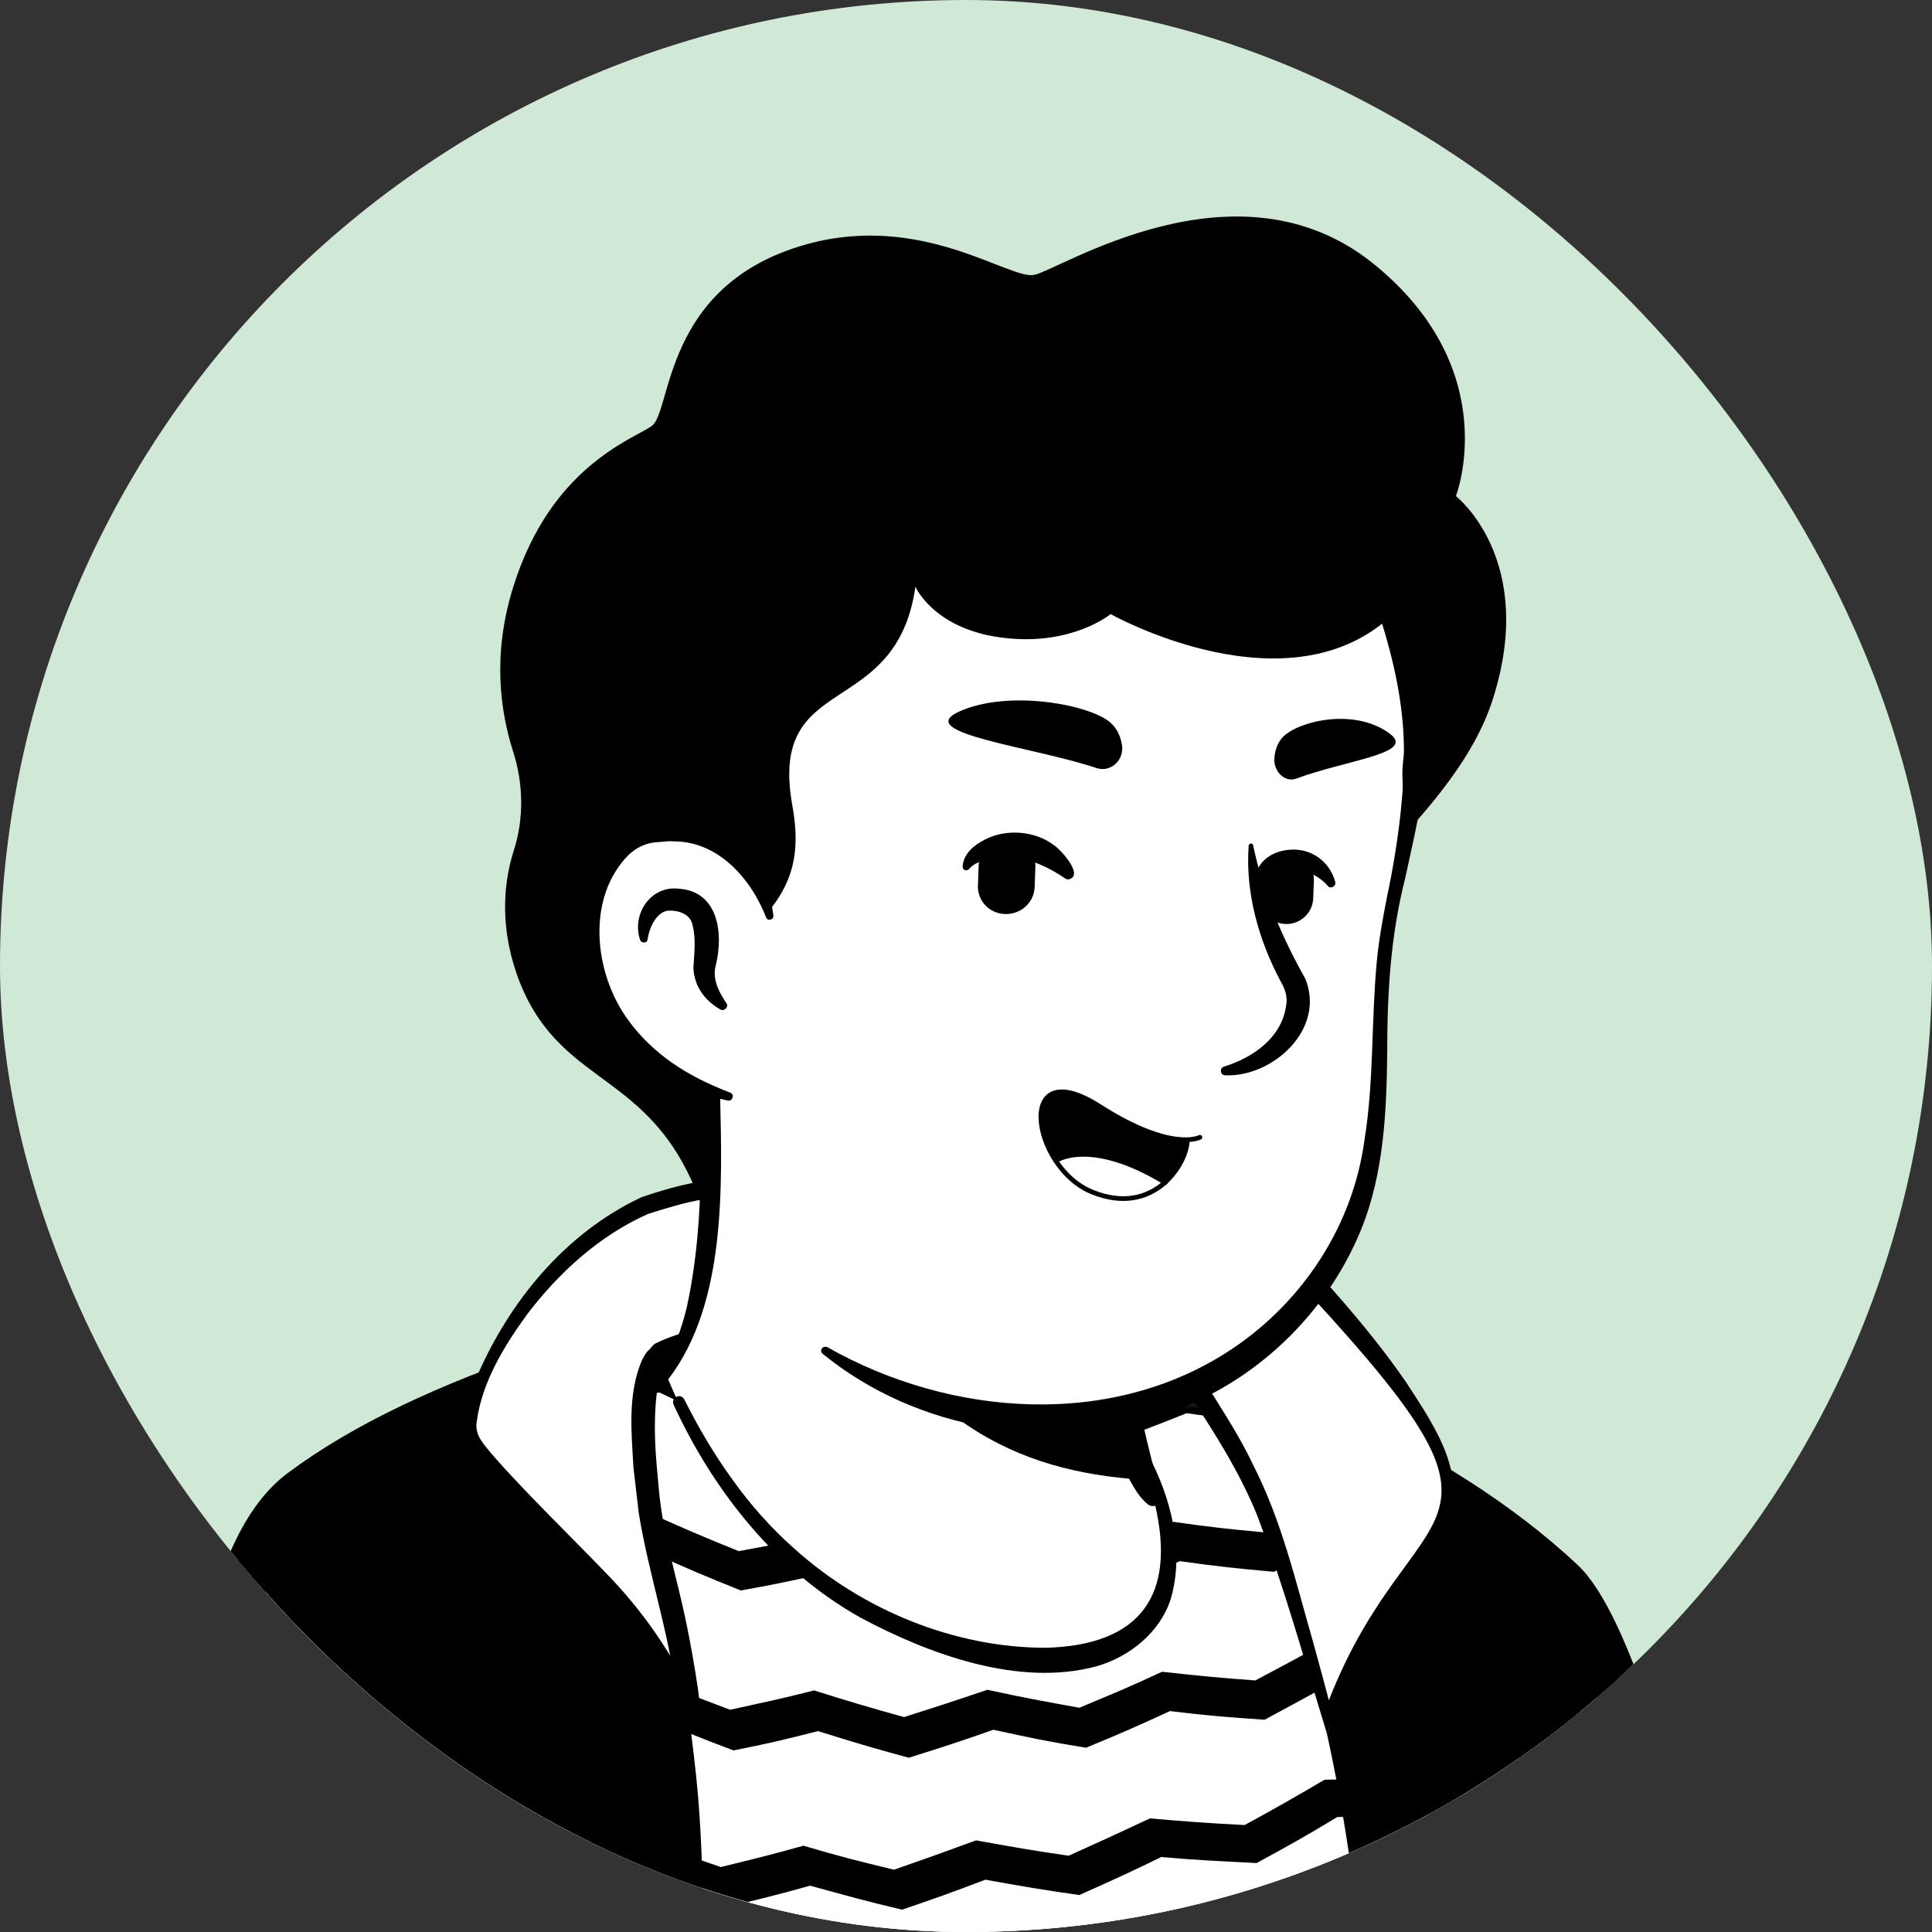 <svg width="72" height="72" viewBox="0 0 72 72" fill="none" xmlns="http://www.w3.org/2000/svg">
<rect x="0" y="0" width="72" height="72" fill="#333333" stroke="none"/>
<g clip-path="url(#clip0_710_12911)">
<rect width="72" height="72" rx="36" fill="#CFE9D6"/>
<path d="M56.638 67.145C56.465 67.269 56.266 67.393 56.092 67.517C55.893 67.642 55.719 67.766 55.521 67.865C55.347 67.965 55.198 68.064 55.024 68.163C54.999 68.188 54.974 68.188 54.949 68.213C54.378 68.561 53.782 68.884 53.186 69.182C53.012 69.281 52.813 69.38 52.64 69.455C52.64 69.455 52.615 69.48 52.59 69.48C52.391 69.579 52.193 69.678 51.994 69.778C51.596 69.976 51.174 70.15 50.777 70.324C50.578 70.423 50.355 70.498 50.156 70.573C49.957 70.647 49.734 70.746 49.535 70.821C49.336 70.895 49.113 70.995 48.914 71.069C48.914 71.069 48.914 71.069 48.889 71.069C48.691 71.144 48.467 71.218 48.268 71.293C47.821 71.442 47.349 71.591 46.902 71.74C46.753 71.789 46.58 71.839 46.431 71.889C45.959 72.038 45.487 72.162 45.015 72.261C44.841 72.311 44.667 72.336 44.468 72.385C44.021 72.485 43.549 72.584 43.102 72.684C43.003 72.708 42.928 72.708 42.829 72.733C42.68 72.758 42.506 72.783 42.357 72.808C42.134 72.833 41.935 72.882 41.712 72.907C41.612 72.932 41.513 72.932 41.413 72.957C41.289 72.982 41.14 73.006 40.991 73.006C40.594 73.056 40.172 73.106 39.774 73.156C39.65 73.18 39.501 73.18 39.377 73.205H39.352C39.178 73.23 39.004 73.23 38.831 73.255C38.657 73.28 38.483 73.28 38.309 73.28C38.21 73.28 38.085 73.305 37.986 73.305C37.787 73.305 37.614 73.329 37.44 73.329C37.191 73.329 36.968 73.354 36.719 73.354C36.471 73.354 36.248 73.354 35.999 73.354C35.825 73.354 35.651 73.354 35.478 73.354C24.997 73.205 15.583 68.759 8.853 61.706C8.853 61.706 8.853 61.681 8.828 61.681C8.083 61.01 8.729 57.434 11.734 55.174C15.509 52.318 24.549 50.529 24.549 50.529C24.549 50.529 28.051 49.958 41.041 52.665C48.641 54.255 54.428 56.565 57.657 62.823C58.327 64.115 58.998 66.102 56.638 67.145Z" fill="white"/>
<path d="M41.115 52.392C45.884 53.361 50.975 54.404 54.9 57.558C56.216 58.626 57.085 60.191 57.806 61.706C58.153 62.451 58.501 63.221 58.774 64.04C58.923 64.587 59.147 65.208 59.023 65.853C58.998 66.027 58.849 66.251 58.724 66.375C58.153 66.946 57.532 67.294 56.911 67.741C53.26 70.274 49.063 72.063 44.717 73.007C35.03 75.118 24.549 73.478 16.03 68.387C13.199 66.673 10.591 64.587 8.356 62.128C8.107 61.83 8.107 61.333 8.107 61.01C8.132 60.265 8.331 59.545 8.579 58.874C9.175 57.335 9.945 55.795 11.262 54.727C12.206 54.081 13.224 53.535 14.267 53.087C17.545 51.697 20.998 50.728 24.549 50.331C24.847 50.306 24.897 50.728 24.599 50.778C21.196 51.473 17.819 52.516 14.664 53.932C13.522 54.503 12.305 55 11.386 55.894C10.517 56.838 9.896 58.005 9.399 59.197C9.076 59.918 8.853 61.06 8.952 61.631C10.517 63.494 12.354 65.133 14.341 66.549C25.22 74.149 41.736 74.646 53.31 68.312C54.353 67.741 55.371 67.095 56.34 66.425C56.812 66.102 57.309 65.829 57.681 65.456C57.706 65.431 57.681 65.456 57.681 65.481C57.681 65.506 57.656 65.531 57.656 65.531C57.681 65.233 57.582 64.835 57.458 64.438C57.011 62.997 56.29 61.482 55.52 60.166C54.303 58.204 52.242 56.962 50.156 55.969C48.715 55.298 47.2 54.776 45.66 54.28C44.12 53.783 42.556 53.361 40.991 52.988C40.594 52.889 40.718 52.318 41.115 52.392Z" fill="black"/>
<path d="M20.129 50.306C20.129 50.306 23.755 48.865 24.426 48.816L24.475 49.387C24.475 49.387 21.594 50.629 21.42 50.827C21.271 51.001 20.129 50.306 20.129 50.306Z" fill="#7E5D6D"/>
<path d="M64.886 82.544H2.074C2.074 82.544 3.713 70.895 7.513 62.699C10.37 56.49 15.933 52.516 20.95 50.728C22.366 50.231 23.459 49.685 24.477 49.412C24.477 49.462 29.047 48.667 32.747 49.089C38.534 49.735 44.446 51.697 44.52 51.672C47.724 52.516 51.648 54.901 57.336 59.669C63.743 65.034 64.886 82.544 64.886 82.544Z" fill="white"/>
<mask id="mask0_710_12911" style="mask-type:alpha" maskUnits="userSpaceOnUse" x="2" y="48" width="63" height="35">
<path d="M64.886 82.544H2.074C2.074 82.544 3.713 70.895 7.513 62.699C10.37 56.49 15.933 52.516 20.95 50.728C22.366 50.231 23.459 49.685 24.477 49.412C24.477 49.462 29.047 48.667 32.747 49.089C38.534 49.735 44.446 51.697 44.52 51.672C47.724 52.516 51.648 54.901 57.336 59.669C63.743 65.034 64.886 82.544 64.886 82.544Z" fill="white"/>
</mask>
<g mask="url(#mask0_710_12911)">
<path d="M14.99 48.84C16.356 48.89 17.052 48.915 18.418 48.89C19.635 49.61 20.231 49.958 21.473 50.629C22.739 50.554 23.385 50.504 24.652 50.355C25.918 50.952 26.539 51.249 27.806 51.821C29.097 51.622 29.743 51.498 31.01 51.249C32.301 51.746 32.972 51.97 34.263 52.392C35.555 52.069 36.201 51.87 37.492 51.498C38.833 51.846 39.504 52.019 40.845 52.318C42.137 51.846 42.782 51.622 44.074 51.1C45.44 51.324 46.135 51.423 47.501 51.597C48.768 51.001 49.414 50.703 50.68 50.057C52.071 50.132 52.767 50.157 54.158 50.181C55.399 49.436 56.02 49.064 57.262 48.294C58.827 48.17 59.597 48.095 61.161 47.921C61.037 48.517 60.988 48.816 60.888 49.412C59.597 49.561 58.926 49.635 57.635 49.734C56.368 50.529 55.747 50.927 54.456 51.672C53.04 51.672 52.344 51.647 50.929 51.572C49.637 52.218 48.992 52.541 47.7 53.137C46.309 52.963 45.614 52.864 44.223 52.665C42.931 53.187 42.261 53.435 40.969 53.882C39.603 53.584 38.933 53.41 37.592 53.063C36.3 53.435 35.629 53.634 34.338 53.957C33.022 53.51 32.351 53.286 31.035 52.789C29.743 53.038 29.097 53.162 27.781 53.361C26.49 52.789 25.869 52.516 24.577 51.895C23.286 52.019 22.64 52.069 21.373 52.144C20.131 51.473 19.511 51.125 18.294 50.38C17.151 50.38 16.58 50.38 15.437 50.331C15.263 49.759 15.164 49.461 14.99 48.84Z" fill="black"/>
<path d="M14.643 55.149C16.009 55.174 16.679 55.174 18.07 55.124C19.312 55.82 19.933 56.142 21.175 56.788C22.441 56.689 23.062 56.614 24.329 56.441C25.596 57.012 26.241 57.285 27.533 57.806C28.799 57.583 29.42 57.434 30.712 57.161C32.028 57.608 32.699 57.831 34.015 58.229C35.282 57.856 35.928 57.682 37.194 57.26C38.535 57.583 39.231 57.732 40.572 58.005C41.839 57.508 42.46 57.26 43.726 56.714C45.117 56.912 45.788 56.987 47.178 57.111C48.42 56.49 49.041 56.167 50.283 55.497C51.674 55.546 52.394 55.546 53.785 55.522C55.002 54.776 55.598 54.379 56.815 53.584C58.38 53.435 59.175 53.361 60.739 53.137C60.64 53.733 60.615 54.031 60.516 54.603C59.199 54.776 58.554 54.851 57.262 54.975C56.02 55.795 55.424 56.192 54.182 56.962C52.767 56.987 52.047 56.987 50.631 56.937C49.364 57.608 48.743 57.931 47.477 58.576C46.086 58.452 45.365 58.378 43.975 58.179C42.708 58.725 42.062 58.974 40.771 59.471C39.405 59.197 38.709 59.048 37.343 58.725C36.052 59.148 35.431 59.322 34.139 59.694C32.798 59.297 32.127 59.073 30.811 58.626C29.52 58.899 28.899 59.048 27.607 59.272C26.316 58.75 25.645 58.477 24.354 57.881C23.087 58.03 22.441 58.105 21.175 58.229C19.908 57.583 19.287 57.235 18.045 56.54C16.903 56.565 16.331 56.59 15.214 56.565C14.966 56.018 14.866 55.72 14.643 55.149Z" fill="black"/>
<path d="M14.295 61.358C15.636 61.333 16.331 61.309 17.698 61.259C18.939 61.929 19.585 62.252 20.852 62.848C22.094 62.699 22.715 62.625 23.956 62.426C25.248 62.973 25.894 63.221 27.21 63.718C28.452 63.444 29.073 63.32 30.339 62.997C31.68 63.42 32.351 63.618 33.692 63.991C34.934 63.593 35.555 63.395 36.797 62.973C38.163 63.271 38.858 63.395 40.224 63.643C41.466 63.122 42.087 62.873 43.304 62.302C44.695 62.451 45.39 62.526 46.781 62.625C47.998 61.979 48.619 61.656 49.811 60.961C51.227 60.961 51.922 60.961 53.338 60.911C54.53 60.141 55.126 59.744 56.294 58.949C57.858 58.775 58.653 58.676 60.218 58.428C60.143 58.999 60.118 59.297 60.069 59.893C58.752 60.092 58.107 60.191 56.79 60.34C55.598 61.16 54.977 61.582 53.785 62.352C52.345 62.401 51.624 62.426 50.209 62.401C48.967 63.097 48.371 63.42 47.129 64.09C45.713 63.991 45.018 63.941 43.602 63.767C42.36 64.339 41.739 64.612 40.473 65.133C39.082 64.91 38.386 64.761 37.02 64.463C35.754 64.91 35.133 65.109 33.866 65.506C32.5 65.133 31.83 64.935 30.488 64.513C29.222 64.835 28.601 64.984 27.334 65.233C26.018 64.736 25.347 64.463 24.056 63.916C22.789 64.115 22.168 64.19 20.901 64.339C19.61 63.718 18.989 63.395 17.722 62.724C16.605 62.774 16.034 62.799 14.916 62.824C14.643 62.252 14.543 61.954 14.295 61.358Z" fill="black"/>
<path d="M13.922 67.542C15.263 67.493 15.934 67.443 17.275 67.344C18.541 67.989 19.187 68.287 20.479 68.859C21.696 68.685 22.317 68.585 23.558 68.362C24.875 68.883 25.545 69.132 26.862 69.579C28.079 69.281 28.7 69.132 29.942 68.784C31.283 69.182 31.978 69.355 33.319 69.678C34.536 69.256 35.157 69.032 36.374 68.585C37.765 68.834 38.436 68.958 39.826 69.157C41.043 68.61 41.639 68.337 42.856 67.766C44.272 67.89 44.968 67.94 46.383 68.014C47.575 67.368 48.172 67.021 49.364 66.325C50.779 66.3 51.5 66.276 52.915 66.201C54.083 65.431 54.654 65.034 55.796 64.214C57.386 64.016 58.181 63.891 59.745 63.618C59.696 64.189 59.696 64.487 59.646 65.059C58.33 65.282 57.684 65.382 56.368 65.555C55.2 66.4 54.604 66.797 53.437 67.592C51.996 67.666 51.276 67.691 49.836 67.716C48.643 68.436 48.023 68.784 46.83 69.43C45.415 69.355 44.694 69.331 43.279 69.206C42.062 69.802 41.441 70.076 40.224 70.622C38.808 70.423 38.113 70.299 36.722 70.051C35.48 70.523 34.859 70.746 33.617 71.168C32.251 70.846 31.556 70.647 30.19 70.274C28.948 70.622 28.327 70.771 27.085 71.069C25.744 70.597 25.073 70.374 23.732 69.852C22.491 70.076 21.87 70.175 20.628 70.349C19.311 69.753 18.666 69.455 17.399 68.809C16.281 68.908 15.735 68.933 14.617 68.983C14.344 68.412 14.195 68.114 13.922 67.542Z" fill="black"/>
<path d="M13.574 73.652C14.891 73.553 15.561 73.503 16.902 73.354C18.194 73.95 18.84 74.248 20.156 74.795C21.373 74.596 21.969 74.472 23.186 74.224C24.527 74.695 25.198 74.944 26.539 75.366C27.756 75.043 28.352 74.869 29.544 74.497C30.91 74.844 31.606 75.018 32.972 75.316C34.164 74.869 34.76 74.646 35.977 74.149C37.368 74.373 38.063 74.472 39.479 74.646C40.671 74.074 41.242 73.801 42.434 73.205C43.85 73.305 44.57 73.329 45.986 73.379C47.153 72.708 47.724 72.361 48.892 71.641C50.332 71.591 51.028 71.566 52.468 71.467C53.586 70.672 54.157 70.274 55.275 69.455C56.864 69.231 57.659 69.107 59.249 68.809C59.224 69.38 59.224 69.653 59.199 70.225C57.883 70.473 57.237 70.573 55.921 70.771C54.778 71.616 54.207 72.038 53.064 72.833C51.624 72.957 50.879 72.982 49.438 73.031C48.271 73.752 47.675 74.124 46.508 74.795C45.067 74.77 44.347 74.745 42.906 74.646C41.714 75.267 41.118 75.54 39.926 76.111C38.51 75.937 37.79 75.838 36.374 75.614C35.157 76.111 34.561 76.335 33.344 76.782C31.953 76.484 31.258 76.31 29.867 75.962C28.65 76.335 28.029 76.508 26.812 76.831C25.446 76.409 24.776 76.186 23.41 75.689C22.192 75.937 21.572 76.061 20.355 76.26C19.038 75.714 18.368 75.416 17.051 74.82C15.959 74.944 15.412 74.993 14.319 75.068C14.021 74.522 13.872 74.224 13.574 73.652Z" fill="black"/>
</g>
<path d="M65.357 82.966C46.705 83.016 20.478 83.214 2.099 83.165C1.726 83.165 1.403 82.817 1.478 82.445C2.372 77.105 3.614 71.864 5.402 66.748C7.265 61.284 9.872 57.062 14.666 53.684C16.876 52.094 19.36 50.977 21.893 50.082C22.713 49.76 23.557 49.412 24.451 49.163L24.7 49.337V49.312C24.7 49.188 24.451 49.114 24.526 49.139V49.114C24.551 49.064 24.601 49.039 24.625 48.99C24.898 48.692 25.296 48.592 25.693 48.567C26.116 48.518 26.538 48.468 26.985 48.418C28.698 48.22 30.437 48.17 32.176 48.344C33.914 48.542 35.578 48.865 37.267 49.238C39.701 49.784 42.11 50.579 44.495 51.299L44.569 51.324H44.594C44.594 51.324 44.619 51.324 44.594 51.324C44.594 51.324 44.569 51.324 44.544 51.324C44.519 51.324 44.495 51.324 44.47 51.349H44.644C47.922 52.218 50.753 54.106 53.485 56.068C54.827 57.062 56.143 58.08 57.434 59.148C58.776 60.191 59.819 61.631 60.638 63.122C62.253 66.077 63.246 69.331 64.016 72.584C64.712 75.639 65.208 78.744 65.531 81.848L65.556 82.171L65.581 82.32V82.395C65.531 82.618 65.457 82.842 65.357 82.966ZM64.413 82.097C64.314 82.196 64.215 82.395 64.24 82.519V82.494V82.42V82.271C63.818 77.477 63.023 72.684 61.532 68.114C60.514 65.133 59.198 61.979 56.714 59.967C54.206 57.881 51.598 55.82 48.767 54.18C47.351 53.386 45.885 52.665 44.37 52.268L44.743 52.243C44.693 52.293 44.47 52.293 44.445 52.268C42.98 51.97 40.968 51.2 39.527 50.728C37.516 50.058 35.429 49.71 33.318 49.536C31.232 49.337 29.146 49.511 27.084 49.735C26.662 49.784 26.24 49.809 25.842 49.859C25.395 49.958 24.923 49.933 24.526 49.611C24.526 49.611 24.526 49.611 24.501 49.611H24.476C24.526 49.635 24.278 49.561 24.302 49.437V49.412L24.551 49.586C23.706 49.809 22.912 50.207 22.067 50.529C21.247 50.877 20.403 51.15 19.584 51.523C16.38 52.963 13.449 55.099 11.139 57.782C8.78 60.439 7.389 63.718 6.271 67.071C4.607 72.112 3.465 77.378 2.719 82.618L2.099 81.898C20.105 81.923 46.134 81.997 64.413 82.097Z" fill="black"/>
<path d="M57.757 70.2C57.757 70.2 57.012 72.013 57.235 73.826C57.459 75.639 58.105 78.297 57.185 82.544" stroke="#544D4D" stroke-width="0.175" stroke-miterlimit="10" stroke-linecap="round" stroke-linejoin="round"/>
<path d="M20.13 50.306C20.602 50.157 21.421 50.306 21.67 50.728C22.638 52.318 24.973 56.962 25.942 66.177C26.711 73.379 25.544 86.344 25.544 86.344L1.428 85.201C1.428 85.201 3.936 76.26 6.047 68.064C7.19 63.643 7.562 57.26 10.717 54.901C13.25 53.013 16.404 51.597 20.13 50.306Z" fill="black"/>
<path d="M45.115 51.821C45.115 51.821 52.79 66.251 50.554 85.524H67.121C67.121 85.524 66.524 83.413 64.438 74.547C62.6 66.798 60.737 60.141 58.8 58.328C53.733 53.56 46.556 51.2 46.556 51.2C46.556 51.2 45.736 51.598 45.115 51.821Z" fill="black"/>
<path d="M45.116 51.821L44.52 51.647C44.52 51.647 45.389 51.225 45.761 50.977L45.985 50.852C45.985 50.852 47.177 51.399 47.599 51.597C48.022 51.796 46.134 52.715 46.134 52.715C46.134 52.715 45.19 51.846 45.116 51.821Z" fill="#7E5D6D"/>
<path d="M25.668 63.867C25.668 63.867 24.823 61.458 22.911 59.322C21.148 57.335 17.919 54.255 17.695 53.559C17.546 53.088 17.745 52.218 18.192 51.2C19.136 49.039 21.247 46.208 24.029 44.941C30.784 42.557 31.827 46.804 31.927 48.145C31.952 48.518 24.526 50.132 24.55 50.505V50.529C24.55 50.529 23.408 50.902 24.227 56.59C24.426 57.98 25.295 60.414 25.668 63.867Z" fill="white"/>
<path d="M25.742 64.239C25.568 64.264 25.345 64.14 25.295 63.966L25.27 63.916L25.245 63.842C24.724 62.526 24.003 61.284 23.134 60.166C21.371 57.98 19.185 56.217 17.496 53.957C17.447 53.882 17.397 53.808 17.372 53.709C17.148 52.939 17.471 52.119 17.72 51.424C18.937 48.543 21.048 45.96 23.904 44.618C24.624 44.37 25.394 44.147 26.164 44.022C27.704 43.749 29.492 43.824 30.759 44.892C31.728 45.711 32.224 46.903 32.349 48.145C32.373 48.394 32.125 48.567 31.951 48.667C29.741 49.511 27.158 49.909 24.947 50.728C24.922 50.753 24.873 50.753 24.873 50.778C24.873 50.778 24.873 50.778 24.922 50.728C24.947 50.678 24.997 50.604 24.997 50.529C24.997 50.48 24.997 50.554 24.997 50.554L24.748 50.902C24.773 50.902 24.798 50.877 24.798 50.877C24.798 50.877 24.773 50.902 24.773 50.927C24.55 51.275 24.5 51.722 24.45 52.144C24.376 52.964 24.401 53.808 24.475 54.627L24.55 55.472C24.699 57.186 25.22 58.75 25.568 60.439C25.742 61.284 25.891 62.128 26.015 62.973C26.04 63.147 26.065 63.37 26.065 63.569C25.965 63.792 25.841 64.016 25.742 64.239ZM25.593 63.494C25.518 63.395 25.369 63.32 25.27 63.32C25.245 63.32 25.22 63.295 25.22 63.271L25.195 63.072C24.922 60.812 24.177 58.676 23.805 56.391C23.755 55.969 23.656 55.099 23.606 54.677C23.532 53.361 23.383 51.945 23.929 50.678C24.053 50.455 24.128 50.281 24.426 50.157L24.152 50.529C24.152 50.505 24.152 50.48 24.152 50.48C24.152 50.331 24.301 50.157 24.401 50.082C25.071 49.735 25.792 49.586 26.512 49.362C28.101 48.89 30.138 48.468 31.653 47.872C31.653 47.872 31.653 47.872 31.603 47.922L31.578 47.947C31.554 47.971 31.529 48.021 31.529 48.071C31.529 48.096 31.529 48.145 31.529 48.145C31.454 47.127 31.007 46.059 30.212 45.413C29.12 44.494 27.605 44.469 26.239 44.693C25.568 44.792 24.699 45.066 24.152 45.239C22.364 46.034 20.849 47.4 19.657 48.965C18.788 50.157 17.968 51.498 17.769 52.964C17.67 53.485 18.043 53.833 18.341 54.205C19.483 55.522 21.321 57.31 22.538 58.577C23.954 60.017 25.146 61.731 25.941 63.569L25.965 63.618C25.965 63.544 25.742 63.444 25.593 63.494Z" fill="black"/>
<path d="M49.463 64.637C49.463 64.637 47.799 58.179 46.979 56.118C46.159 54.081 44.62 51.771 44.545 51.647C42.185 47.822 42.26 46.158 43.03 45.488C43.8 44.817 45.663 44.941 49.09 47.947C49.711 48.642 53.412 52.815 53.809 55.099C54.033 56.366 53.337 57.26 52.393 58.577C51.425 59.918 50.233 61.681 49.463 64.637Z" fill="white"/>
<path d="M49.462 64.637C48.617 61.905 47.847 59.098 46.829 56.416C46.183 54.851 45.264 53.386 44.321 51.97C43.402 50.455 42.433 48.89 42.185 47.102C41.961 45.413 43.178 44.444 44.793 44.867C46.556 45.339 47.972 46.531 49.313 47.673C50.406 48.89 51.449 50.132 52.393 51.498C53.535 53.261 55 55.323 53.585 57.359C52.939 58.378 52.119 59.297 51.474 60.315C50.604 61.656 49.934 63.097 49.462 64.637ZM49.462 64.264C49.412 64.14 49.338 64.115 49.288 64.04C49.362 63.817 49.437 63.593 49.511 63.395C52.641 55.348 57.509 57.657 48.791 48.22C47.699 47.301 46.159 46.034 44.619 45.637C43.501 45.363 42.806 45.86 42.955 47.028C43.402 49.859 45.513 52.069 46.705 54.603C47.773 56.689 48.294 58.974 48.94 61.209C49.089 61.756 49.487 63.196 49.611 63.718C49.66 63.892 49.76 64.264 49.81 64.463V64.488C49.76 64.339 49.561 64.239 49.462 64.264Z" fill="black"/>
<path d="M43.452 58.999C42.93 61.557 39.553 63.097 33.865 60.787C27.954 58.403 25.396 52.715 24.75 51.026C28.252 44.469 25.818 39.924 25.818 39.924C33.89 39.229 40.944 48.667 40.944 48.667L42.036 53.336C42.136 53.733 42.334 54.081 42.632 54.33C43.154 55.248 43.775 57.36 43.452 58.999Z" fill="white"/>
<path d="M24.627 51.101C25.098 50.38 25.396 49.536 25.595 48.717C25.968 47.003 26.092 45.264 26.117 43.526V42.88C26.042 42.234 25.819 41.563 25.57 40.967C25.247 40.173 26.415 39.676 26.787 40.471C26.837 40.57 26.837 40.744 26.837 40.843C26.912 44.221 27.061 48.567 24.925 51.374C24.776 51.523 24.477 51.3 24.627 51.101Z" fill="black"/>
<path d="M41.217 48.617C41.59 48.841 41.714 49.139 41.764 49.437C41.913 50.033 41.863 50.679 42.012 51.3C42.136 51.895 42.509 52.467 42.608 53.088C42.732 53.733 43.105 55.099 43.254 55.77C43.303 55.919 43.204 56.093 43.03 56.118C42.931 56.143 42.856 56.118 42.782 56.068C42.459 55.795 42.31 55.522 42.111 55.174C41.788 54.578 41.565 54.032 41.366 53.361C41.192 52.765 41.267 52.119 41.118 51.498C40.994 50.902 40.646 50.331 40.522 49.71C40.447 49.412 40.422 49.089 40.646 48.717C40.795 48.567 41.043 48.518 41.217 48.617Z" fill="black"/>
<path d="M43.007 55.174C38.263 54.925 34.388 53.435 30.613 46.705C33.792 49.511 37.543 50.579 41.492 51.076L42.013 53.361C42.113 53.758 42.709 54.925 43.007 55.174Z" fill="black"/>
<path d="M42.808 54.255C43.653 55.845 44.149 57.831 43.628 59.595C43.23 60.837 42.088 61.756 40.846 62.103C37.965 62.873 34.637 61.656 32.079 60.29C28.924 58.527 26.59 55.571 25.1 52.343C25 52.094 25.348 51.896 25.497 52.144C26.019 53.187 26.615 54.205 27.285 55.124C27.956 56.068 28.726 56.937 29.595 57.707C32.128 59.992 35.556 61.408 38.983 61.408C42.51 61.309 43.851 59.446 43.032 56.018C42.907 55.472 42.709 54.901 42.435 54.429C42.286 54.23 42.659 54.007 42.808 54.255Z" fill="black"/>
<path d="M52.419 24.426C52.866 26.512 53.089 28.201 51.872 33.765C50.68 39.303 52.99 44.892 47.129 49.983C43.18 53.41 36.275 54.056 30.761 50.306C28.899 49.039 28.402 43.128 26.936 40.868C26.316 39.924 25.943 41.439 24.527 39.874C22.565 37.739 20.206 33.442 21.373 25.842C23.261 13.523 33.022 12.082 40.249 13.448C47.501 14.814 51.227 18.937 52.419 24.426Z" fill="white"/>
<path d="M25.744 42.06C25.173 41.116 24.453 40.297 23.782 39.428C22.789 38.086 22.044 36.547 21.547 34.957C19.411 28.152 20.553 19.285 26.862 15.038C32.698 11.089 43.85 12.281 48.966 17.05C51.525 19.36 52.94 22.712 53.238 26.09C53.387 28.35 52.841 30.536 52.369 32.722C51.823 34.858 51.698 36.993 51.698 39.204C51.674 41.414 51.574 43.724 50.73 45.81C49.438 48.99 46.731 51.573 43.477 52.665C39.206 54.156 34.164 53.311 30.662 50.455C30.513 50.331 30.662 50.132 30.836 50.207C35.43 52.814 41.466 53.261 45.936 50.256C48.594 48.468 50.432 45.637 50.854 42.458C51.202 40.297 51.102 38.111 51.301 35.926C51.376 34.957 51.649 33.616 51.847 32.647C52.145 31.033 52.344 29.418 52.319 27.804C52.294 26.214 51.947 24.65 51.475 23.135C49.836 17.745 45.142 14.566 39.727 13.697C31.63 12.281 24.552 15.286 22.441 23.706C21.522 27.829 20.802 32.374 22.54 36.373C23.161 37.888 24.179 39.179 25.347 40.297L26.489 41.514C26.986 42.011 26.142 42.656 25.744 42.06Z" fill="black"/>
<path d="M28.674 34.162C28.674 34.162 27.904 30.437 24.278 30.884C21.149 31.281 20.056 38.782 27.159 40.868" fill="white"/>
<path d="M26.836 37.614C26.264 37.292 25.867 36.745 25.842 36.075C25.867 35.578 25.942 35.007 25.817 34.51C25.743 34.038 25.246 33.914 24.873 33.939C24.476 34.013 24.228 34.51 24.153 34.907C24.153 34.932 24.128 35.007 24.128 35.031C24.104 35.156 23.905 35.156 23.855 35.031C23.532 34.063 24.253 32.995 25.296 33.119C26.761 33.218 26.96 34.758 26.687 35.926C26.538 36.422 26.736 36.869 27.009 37.292L27.059 37.366C27.183 37.515 26.985 37.714 26.836 37.614Z" fill="black"/>
<path d="M46.707 31.529C47.08 33.293 47.775 34.932 48.644 36.472C49.414 38.359 47.427 40.148 45.664 40.073C45.465 40.073 45.441 39.8 45.614 39.75C46.732 39.403 47.75 38.657 47.924 37.515C47.999 37.167 47.899 36.869 47.725 36.571C46.906 35.031 46.409 33.268 46.533 31.529C46.533 31.405 46.707 31.405 46.707 31.529Z" fill="black"/>
<path d="M28.55 34.187C27.979 32.722 26.737 31.331 25.073 31.356C24.924 31.331 24.676 31.381 24.527 31.381C24.105 31.405 23.757 31.554 23.434 31.852C21.845 33.442 22.118 36.248 23.409 38.012C23.856 38.633 24.428 39.179 25.073 39.626C25.719 40.073 26.439 40.421 27.209 40.719C27.383 40.769 27.309 41.042 27.135 41.017C25.471 40.669 23.881 39.85 22.788 38.484C21.099 36.447 20.752 33.044 22.764 31.058C23.211 30.66 23.832 30.362 24.453 30.362C24.651 30.362 24.949 30.312 25.148 30.362C26.191 30.412 27.184 30.933 27.83 31.753C28.401 32.448 28.724 33.293 28.824 34.137C28.824 34.286 28.6 34.336 28.55 34.187Z" fill="black"/>
<path d="M44.244 42.457C44.269 42.855 43.971 43.55 43.425 44.047C40.618 42.333 39.352 43.227 39.352 43.227C38.358 41.712 38.582 39.651 40.991 41.216C42.655 42.308 43.698 42.482 44.244 42.457Z" fill="black"/>
<path d="M43.399 44.072C42.803 44.593 41.909 44.916 40.692 44.419C40.121 44.196 39.674 43.749 39.326 43.252C39.351 43.252 40.593 42.358 43.399 44.072Z" fill="white"/>
<path d="M44.717 42.383C44.717 42.383 43.673 42.954 40.991 41.24C37.787 39.179 38.433 43.501 40.693 44.419C43.053 45.388 44.27 43.277 44.245 42.482" stroke="black" stroke-width="0.175" stroke-miterlimit="10" stroke-linecap="round" stroke-linejoin="round"/>
<path d="M39.352 43.252C39.352 43.252 40.618 42.358 43.425 44.072" stroke="black" stroke-width="0.175" stroke-miterlimit="10" stroke-linecap="round" stroke-linejoin="round"/>
<path d="M37.441 34.063C36.844 34.038 36.398 33.541 36.447 32.945L36.472 32.25C36.497 31.654 36.993 31.206 37.59 31.256C38.186 31.281 38.633 31.778 38.583 32.374L38.558 33.069C38.533 33.641 38.037 34.088 37.441 34.063Z" fill="black"/>
<path d="M47.896 34.435C47.35 34.41 46.927 33.938 46.952 33.392L46.977 32.746C47.002 32.2 47.474 31.778 48.02 31.803C48.567 31.827 48.989 32.299 48.964 32.846L48.939 33.491C48.914 34.038 48.442 34.46 47.896 34.435Z" fill="black"/>
<path d="M39.675 32.722C38.855 32.175 37.961 31.803 36.968 32.001C36.645 32.051 36.322 32.151 36.123 32.374C36.049 32.473 35.875 32.449 35.875 32.3C35.9 31.803 36.322 31.48 36.719 31.281C37.489 30.884 38.557 30.958 39.253 31.48C39.501 31.629 40.346 32.548 39.898 32.746C39.799 32.796 39.749 32.771 39.675 32.722Z" fill="black"/>
<path d="M46.779 32.846C46.779 31.803 48.071 31.43 48.866 31.803C49.313 32.002 49.636 32.399 49.76 32.871C49.809 33.02 49.586 33.144 49.486 33.02C49.064 32.523 48.344 32.275 47.773 32.573C47.599 32.672 47.574 32.746 47.524 32.846C47.524 33.343 46.804 33.318 46.779 32.846Z" fill="black"/>
<path d="M40.868 28.624C41.389 28.797 41.911 28.326 41.811 27.754C41.762 27.456 41.638 27.158 41.389 26.935C40.644 26.264 37.564 25.668 35.702 26.537C34.062 27.332 38.483 27.829 40.868 28.624Z" fill="black"/>
<path d="M48.293 29.021C47.871 29.17 47.424 28.723 47.498 28.201C47.523 27.928 47.623 27.655 47.821 27.456C48.417 26.86 50.454 26.388 51.745 27.307C52.863 28.077 50.23 28.301 48.293 29.021Z" fill="black"/>
<path d="M55.622 26.09C54.927 28.251 53.263 30.064 52.195 31.281C52.443 30.114 52.22 29.418 52.27 28.599C52.344 27.481 52.741 26.239 52.667 25.743C52.617 25.296 52.518 24.873 52.419 24.426C52.294 23.88 52.145 23.358 51.971 22.837C48.072 26.637 41.391 22.886 41.391 22.886C41.391 22.886 39.975 24.054 37.492 23.78C34.834 23.507 34.114 21.868 34.114 21.868C33.394 26.885 28.65 24.973 29.519 29.965C29.767 31.331 29.767 32.647 28.6 34.013C28.401 33.318 27.433 30.486 24.254 30.884C21.249 31.256 20.106 38.211 26.315 40.595C26.241 42.905 26.489 46.034 26.241 45.215C24.502 39.85 21.025 40.694 19.386 36.646C18.616 34.709 18.74 32.995 19.137 31.728C19.535 30.511 19.51 29.195 19.113 27.978C18.666 26.562 18.318 24.426 19.137 21.843C20.528 17.422 23.509 16.404 24.279 15.882C25.049 15.361 24.676 10.592 30.066 9.102C34.362 7.91 37.591 10.418 38.535 10.245C39.479 10.071 46.085 5.724 51.177 9.822C56.094 13.796 54.256 18.49 54.256 18.49C54.256 18.49 57.311 20.85 55.622 26.09Z" fill="black"/>
</g>
<defs>
<clipPath id="clip0_710_12911">
<rect width="72" height="72" rx="36" fill="white"/>
</clipPath>
</defs>
</svg>
